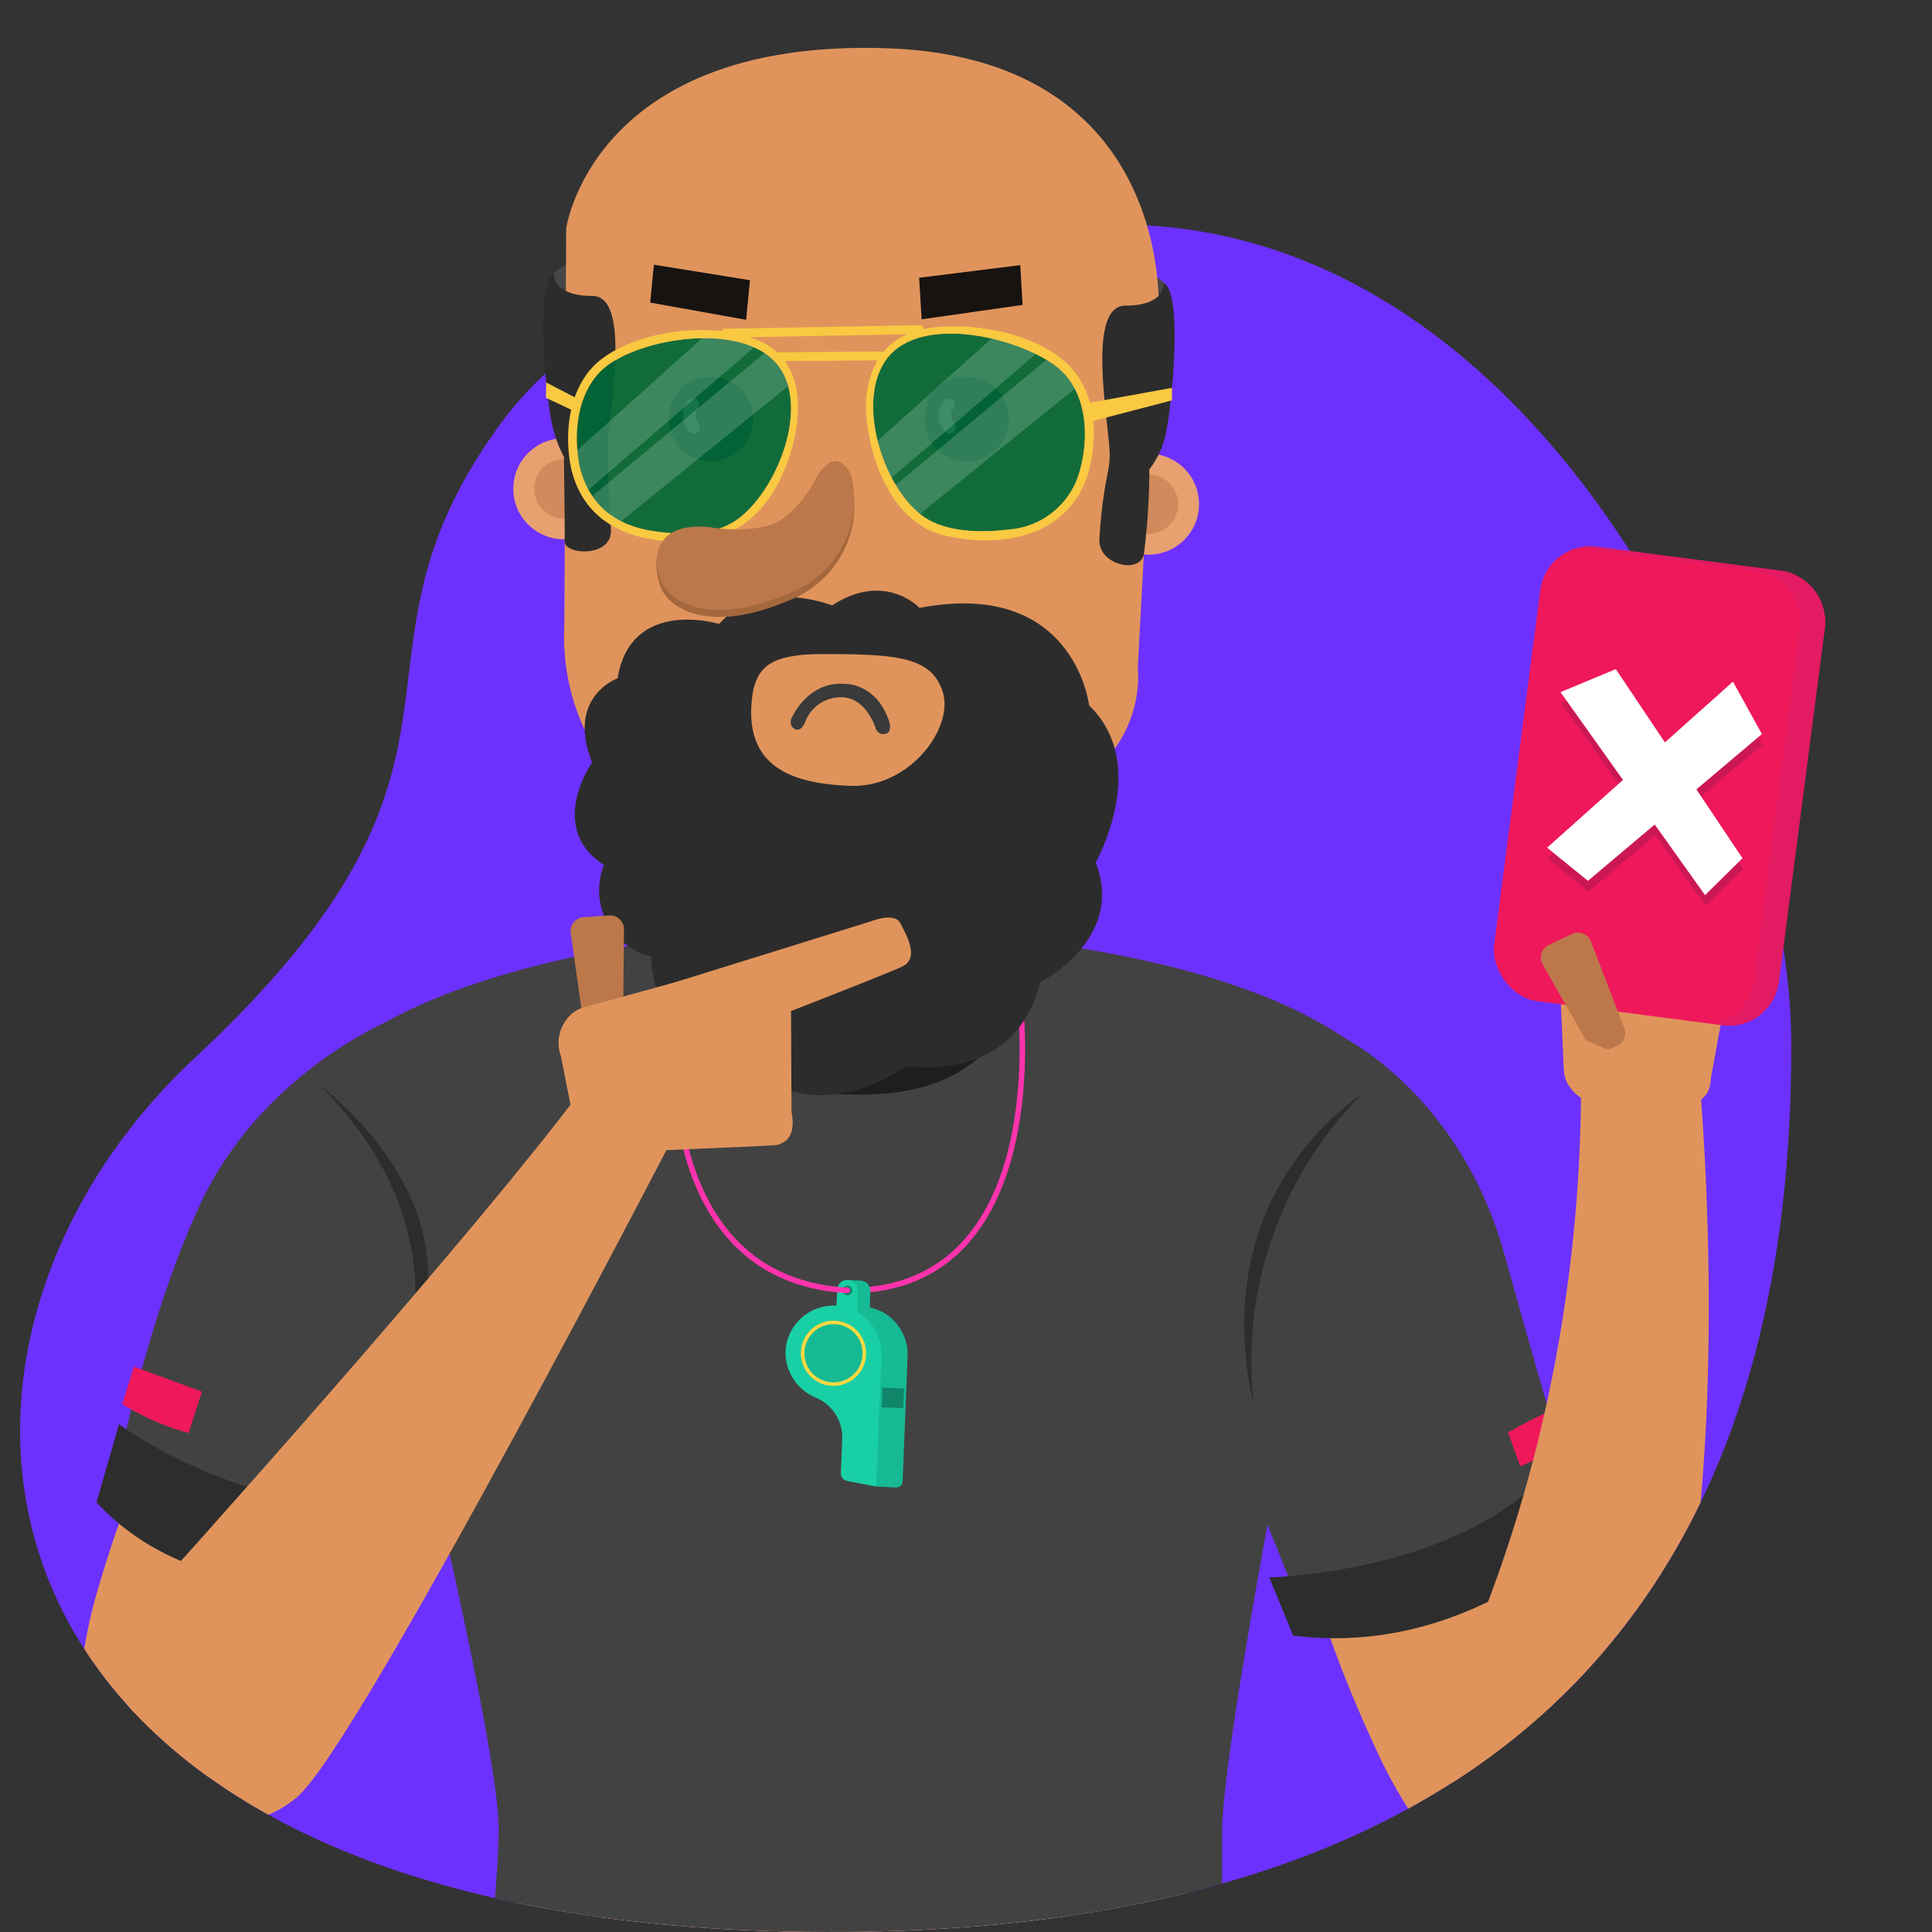 <svg xmlns="http://www.w3.org/2000/svg" xmlns:xlink="http://www.w3.org/1999/xlink" width="176" height="176" viewBox="0 0 176 176">
  <rect x="0" y="0" width="176" height="176" fill="#333333" stroke="none"/>
  <defs>
    <clipPath id="clip-path">
      <path id="Path_41767" data-name="Path 41767" d="M193.449,45.9H158.857V59.092A57.062,57.062,0,0,0,139.141,45.47V23.747H57.357v51.81h1.531c-2.826,12.521.97,22.378-20.661,42.531C8.865,145.446,15.7,197.569,95.682,197.746s87.951-51.906,87.951-80.871c0-.563-.015-1.141-.036-1.726h9.852Z" fill="none"/>
    </clipPath>
  </defs>
  <g id="Group_37633" data-name="Group 37633" transform="translate(-20.449 -21.747)">
    <rect id="Rectangle_4602" data-name="Rectangle 4602" width="176" height="176" transform="translate(20.449 21.747)" fill="none"/>
    <path id="Path_41699" data-name="Path 41699" d="M122.66,42.207S81.744,38.684,65.921,60.516s1.668,30.215-27.694,57.572S15.7,197.569,95.682,197.746s87.951-51.906,87.951-80.871C183.633,91.029,161.28,42.529,122.66,42.207Z" fill="#6d31ff"/>
    <g id="Group_37477" data-name="Group 37477">
      <g id="Group_37476" data-name="Group 37476">
        <path id="Path_41700" data-name="Path 41700" d="M178.649,107.149c.02-.147.389-2.2.382-2.35-.069-1.424-1.277-1.861-2.642-1.9L165.3,100.438a2.531,2.531,0,0,0-1.33.027,2.6,2.6,0,0,0-1.791,2.4l.73,16.4a2.834,2.834,0,0,0,.547,1.515,3.5,3.5,0,0,0,3.312,1.475l5.6.162c3.155.354,3.907-1.056,3.946-2.495Z" fill="#e0945c"/>
      </g>
      <rect id="Rectangle_4603" data-name="Rectangle 4603" width="26.137" height="41.727" rx="4.566" transform="matrix(0.992, 0.129, -0.129, 0.992, 161.357, 70.97)" fill="#ef185b"/>
      <path id="Path_41701" data-name="Path 41701" d="M182.627,73.729l-16.619-2.156a4.638,4.638,0,0,0-1.6.086l15.953,2.07a4.691,4.691,0,0,1,4.047,5.254l-4.163,32.08a4.674,4.674,0,0,1-3.65,3.96l.667.087a4.691,4.691,0,0,0,5.254-4.047l4.162-32.08A4.69,4.69,0,0,0,182.627,73.729Z" fill="#e21b63"/>
      <path id="Path_41702" data-name="Path 41702" d="M181.011,89.6l-2.638-4.779-6.2,5.537L167.7,83.684l-5.04,2.1,5.692,7.994-6.912,6.175,3.718,3.02,6.086-5.132,4.583,6.436,3.412-3.363-4.2-6.272Z" fill="#a81852" opacity="0.49" style="mix-blend-mode: multiply;isolation: isolate"/>
      <path id="Path_41703" data-name="Path 41703" d="M180.955,88.621l-2.638-4.779-6.2,5.537L167.647,82.7l-5.04,2.1,5.692,7.994-6.912,6.175,3.718,3.02,6.086-5.132,4.583,6.436,3.412-3.363-4.2-6.272Z" fill="#fff"/>
    </g>
    <path id="Path_41704" data-name="Path 41704" d="M167.79,117l-.987.469a1.266,1.266,0,0,1-1.68-.6l-4.187-7.354a1.266,1.266,0,0,1,.6-1.68l2.126-1.008a1.265,1.265,0,0,1,1.68.6l3.047,7.9A1.263,1.263,0,0,1,167.79,117Z" fill="#bc784a"/>
    <g id="Group_37491" data-name="Group 37491">
      <g id="Group_37490" data-name="Group 37490" clip-path="url(#clip-path)">
        <g id="Group_37489" data-name="Group 37489">
          <path id="Path_41705" data-name="Path 41705" d="M153.181,138.009s9.833,10.668,14.018,36.833c0,0,3.288,17.433-5.693,20.343l-6.176-3.015-17.016-50.643Z" fill="#e0945c"/>
          <path id="Path_41706" data-name="Path 41706" d="M136.825,142.964s-2.149,14.348,9.076,38.351c0,0,7.065,16.273,16.131,13.64l3.419-5.962L151.1,137.53Z" fill="#e0945c"/>
          <g id="Group_37478" data-name="Group 37478">
            <circle id="Ellipse_825" data-name="Ellipse 825" cx="4.602" cy="4.602" r="4.602" transform="translate(67.208 61.673)" fill="#e8a071"/>
            <circle id="Ellipse_826" data-name="Ellipse 826" cx="2.7" cy="2.7" r="2.7" transform="translate(69.11 63.575)" fill="#d18a5b"/>
          </g>
          <g id="Group_37479" data-name="Group 37479">
            <circle id="Ellipse_827" data-name="Ellipse 827" cx="4.602" cy="4.602" r="4.602" transform="translate(120.475 63.073)" fill="#e8a071"/>
            <circle id="Ellipse_828" data-name="Ellipse 828" cx="2.7" cy="2.7" r="2.7" transform="translate(122.377 64.975)" fill="#d18a5b"/>
          </g>
          <path id="Path_41707" data-name="Path 41707" d="M100.512,194.3l27.849-18.121s6.811,48.666-28.809,48.666c-33.259,0-15.412-24.949-15.412-24.949Z" fill="#f7af80"/>
          <path id="Path_41708" data-name="Path 41708" d="M88.532,196.675l-20.5-17.464s-8.5,46.668,29.124,46.668c33.258,0,18.291-24.948,18.291-24.948Z" fill="#f7af80"/>
          <path id="Path_41709" data-name="Path 41709" d="M99.794,225.849c-.308-4.645-.5-22.512,14.684-23.68l.082-.008c.3-.022.612-.038.929-.047,11.365-.306,13.384,10.331,13.241,18.632l.008,0s-1.383,51.508-4.217,68.855c0,0-2.123,21.5-10.756,21.494C98.965,311.087,99.314,249.111,99.794,225.849Z" fill="#f7af80"/>
          <path id="Path_41710" data-name="Path 41710" d="M94.828,225.849c.308-4.645.5-22.512-14.684-23.68l-.082-.008c-.3-.022-.613-.038-.929-.047-11.365-.306-13.385,10.331-13.241,18.632l-.008,0S67.266,272.256,70.1,289.6c0,0,2.123,21.5,10.755,21.494C95.657,311.087,95.308,249.111,94.828,225.849Z" fill="#f7af80"/>
          <path id="Path_41711" data-name="Path 41711" d="M130.917,215.925S121.121,374,118.751,401.443H105.089S97.7,250.13,99.794,225.849l-2.144-20.13Z" fill="#385e94"/>
          <path id="Path_41712" data-name="Path 41712" d="M64.922,215.28s5.761,158.279,7.409,185.775l13.658.359S97.23,250.347,95.774,226.02l2.672-20.068Z" fill="#385e94"/>
          <path id="Path_41713" data-name="Path 41713" d="M104.051,214.9l-3.578,24.937a18.934,18.934,0,0,1-4.781,0V213.8Z" fill="#2a4d77"/>
          <path id="Path_41714" data-name="Path 41714" d="M103.227,214.49l-3.344,24.877a12.183,12.183,0,0,1-3.834-.073l.5-26.032Z" fill="#1f66ca" opacity="0.19" style="mix-blend-mode: multiply;isolation: isolate"/>
          <path id="Path_41715" data-name="Path 41715" d="M115.342,218.727V234.8l6.18,7.023,7.962-3.6,1.189-17.044Z" fill="#1f66ca" opacity="0.59" style="mix-blend-mode: multiply;isolation: isolate"/>
          <path id="Path_41716" data-name="Path 41716" d="M80.436,218.727V234.8l-6.18,7.023-8.486-4.191-.664-16.451Z" fill="#1f66ca" opacity="0.59" style="mix-blend-mode: multiply;isolation: isolate"/>
          <path id="Path_41717" data-name="Path 41717" d="M70.221,186.426l-11.015-36.3c-4.251-4.51-6.862-15.217-6.862-15.217s-6.427-11.648,5.966-16.372l20.93-5.02,32.239-.286,28.291,4.5c12.464,4.534,6.218,16.28,6.218,16.28s-5.069,10.941-9.251,15.515l-10.962,36.235s-2.722,14.957-28.685,15.808S72.7,190.862,70.221,186.426Z" fill="#f7af80"/>
          <path id="Path_41718" data-name="Path 41718" d="M114.7,133.26l32.366-4.448s7.866-19.181-43.527-20.614S49.83,121.77,50.2,127.035,114.7,133.26,114.7,133.26Z" fill="#d68a56"/>
          <path id="Path_41719" data-name="Path 41719" d="M88.8,96.032v13.944l19.889.427.281-14.813Z" fill="#eba77c"/>
          <path id="Path_41720" data-name="Path 41720" d="M88.8,103.023s13.325,3.52,20.012.872l.157-8.305L88.8,96.032Z" fill="#cf8d62" opacity="0.8"/>
          <path id="Path_41721" data-name="Path 41721" d="M73.4,45.557s-5.165.225-2.017,5.628Z" fill="#474646"/>
          <path id="Path_41722" data-name="Path 41722" d="M123.982,46.435s5.165.225,2.018,5.628Z" fill="#474646"/>
          <path id="Path_41723" data-name="Path 41723" d="M71.86,78.709l.165-36.141s2.4-17.179,28.909-16.436,25.051,23.909,25.051,23.909l-.133.029L124.1,82.5a11.3,11.3,0,0,1-4.665,10.013l-9.3,7.5c-13.253,10.452-22.887,1.776-22.887,1.776L80,95.92A20.1,20.1,0,0,1,71.86,78.709Z" fill="#e0945c"/>
          <path id="Path_41724" data-name="Path 41724" d="M126.485,47.53s.194,2.057-3.52,2.057-1.351,11.3-1.426,13.807c-.045,1.5-.632,2.562-.938,7.467-.144,2.307,3.636,3.237,4.051,1.395a62.825,62.825,0,0,0,.5-7.754,7.9,7.9,0,0,0,1.419-2.925C127.129,59.6,128.283,48.574,126.485,47.53Z" fill="#2d2c2c"/>
          <path id="Path_41725" data-name="Path 41725" d="M70.894,46.651s-.194,2.057,3.521,2.057,1.351,11.3,1.426,13.808c.045,1.5-.107,2.364.261,7.444.188,2.592-4.212,2.364-4.207,1.125.009-1.972-.073-7.728-.073-7.728A11.044,11.044,0,0,1,70.813,60.7C70.25,58.726,69.1,47.695,70.894,46.651Z" fill="#2d2c2c"/>
          <g id="Group_37481" data-name="Group 37481">
            <path id="Path_41726" data-name="Path 41726" d="M48.017,131.611s-11.112,9.328-18.6,34.746c0,0-5.483,16.871,3.054,20.9l6.509-2.2L62.314,137Z" fill="#e0945c"/>
            <path id="Path_41727" data-name="Path 41727" d="M111.625,107.245s37.231,2.6,38.295,19.856a26.715,26.715,0,0,1-12.343,24.705s-5.8,29.786-5.8,36.843v44.61L96.663,219.342l-34.321,4.965s3.542-28.813,3.542-35.87-7.121-36.631-7.121-36.631A26.575,26.575,0,0,1,45.942,127.1c1.1-17.257,40.293-20.278,40.293-20.278s-1.718,13.581,13.427,12.6C112.893,118.574,111.625,107.245,111.625,107.245Z" fill="#424242"/>
            <path id="Path_41728" data-name="Path 41728" d="M84,106.143s-1.739,14.885,13.935,15.312,15.568-11.124,15.888-14.632h-3.2s1.173,11.644-12.1,11.857c-11.372.183-11.8-12.59-11.8-12.59Z" fill="#1e1e1e"/>
            <path id="Path_41729" data-name="Path 41729" d="M61.534,124.264l-6.063-9.335s-11.293,4.853-16.7,16.341-8.252,27.423-8.252,27.423,10.528,7.114,23.332,4.268l5.691-13.088Z" fill="#424242"/>
            <path id="Path_41730" data-name="Path 41730" d="M49.639,120.654s15.222,11.2,7.728,25.009C57.367,145.663,62.263,133.367,49.639,120.654Z" fill="#2d2d2d"/>
            <path id="Path_41731" data-name="Path 41731" d="M31.286,151.5s11.754,8.656,24.984,7.2l-2.276,6.822s-15.1,3.419-24.754-6.907Z" fill="#2d2d2d"/>
            <path id="Path_41732" data-name="Path 41732" d="M31.587,149.659a23.215,23.215,0,0,0,6.046,2.632l1.21-3.77-6.189-2.276Z" fill="#ef185b"/>
            <path id="Path_41733" data-name="Path 41733" d="M33.792,167.443s30.27-33.472,40.656-47.771l8.314,3.771S53.245,180.52,47.555,185.419s-15.083,1.841-15.083,1.841S30.662,176.832,33.792,167.443Z" fill="#e0945c"/>
            <g id="Group_37480" data-name="Group 37480">
              <path id="Path_41734" data-name="Path 41734" d="M113.4,113.448s2.919,24.908-14.643,25.85" fill="none" stroke="#ff33ad" stroke-linecap="round" stroke-miterlimit="10" stroke-width="0.5"/>
              <path id="Path_41735" data-name="Path 41735" d="M98.936,140.752a4.37,4.37,0,0,1,4.194,4.5h0l-.455,11.459a.558.558,0,0,1-.58.536l-1.824-.072s-.853-.794-.839-1.147l.113-2.844.008-.4a3.923,3.923,0,0,0-2.381-3.608l-.047-.02a4.447,4.447,0,0,1-2.736-4.1c.028-1.744,2.162-4.395,2.162-4.395Z" fill="#16ba94"/>
              <path id="Path_41736" data-name="Path 41736" d="M99.739,139.377l-.092,2.332-.939-.037-.938-.037-.214-.009.13-3.27,1.152.045A.94.94,0,0,1,99.739,139.377Z" fill="#16ba94"/>
              <path id="Path_41737" data-name="Path 41737" d="M100.748,145.156h0l-.477,12.017-2.644-.512a.714.714,0,0,1-.577-.729l.121-3.055a3.932,3.932,0,0,0-2.381-3.8l-.047-.02a4.449,4.449,0,0,1-2.736-4.1,4.37,4.37,0,1,1,8.738.2Z" fill="#19cfa5"/>
              <circle id="Ellipse_829" data-name="Ellipse 829" cx="2.971" cy="2.971" r="2.971" transform="matrix(0.909, -0.416, 0.416, 0.909, 92.443, 143.561)" fill="#ffd940"/>
              <circle id="Ellipse_830" data-name="Ellipse 830" cx="2.653" cy="2.653" r="2.653" transform="matrix(0.996, -0.085, 0.085, 0.996, 93.512, 142.608)" fill="#16ba94"/>
              <rect id="Rectangle_4604" data-name="Rectangle 4604" width="1.797" height="1.97" transform="translate(100.764 149.952) rotate(-87.728)" fill="#10856a"/>
              <path id="Rectangle_4605" data-name="Rectangle 4605" d="M0,0H2.359a.915.915,0,0,1,.915.915V.964a.915.915,0,0,1-.915.915H0a0,0,0,0,1,0,0V0A0,0,0,0,1,0,0Z" transform="translate(96.617 141.589) rotate(-87.728)" fill="#19cfa5"/>
              <path id="Path_41738" data-name="Path 41738" d="M97.666,138.855a.444.444,0,1,0,.425.461A.444.444,0,0,0,97.666,138.855Z" fill="#10856a"/>
            </g>
            <path id="Path_41739" data-name="Path 41739" d="M82.008,117.664s-1.359,20.692,15.64,21.634" fill="none" stroke="#ff33ad" stroke-linecap="round" stroke-miterlimit="10" stroke-width="0.5"/>
          </g>
          <g id="Group_37482" data-name="Group 37482">
            <path id="Path_41740" data-name="Path 41740" d="M104.66,59.714a3.848,3.848,0,1,0,3.844-3.636A3.745,3.745,0,0,0,104.66,59.714Z" fill="#282322"/>
            <path id="Path_41741" data-name="Path 41741" d="M107.354,58.906a1,1,0,0,0,.014,1.355c.49.543-.314,1.351-.806.805a2.125,2.125,0,0,1-.192-2.735.591.591,0,0,1,.78-.2.573.573,0,0,1,.2.779Z" fill="#fff"/>
          </g>
          <g id="Group_37483" data-name="Group 37483">
            <path id="Path_41742" data-name="Path 41742" d="M81.369,59.714a3.848,3.848,0,1,0,3.844-3.636A3.745,3.745,0,0,0,81.369,59.714Z" fill="#282322"/>
            <path id="Path_41743" data-name="Path 41743" d="M84.063,58.906a1,1,0,0,0,.014,1.355c.49.543-.313,1.351-.806.805a2.125,2.125,0,0,1-.191-2.735.589.589,0,0,1,.779-.2.573.573,0,0,1,.2.779Z" fill="#fff"/>
          </g>
          <path id="Path_41744" data-name="Path 41744" d="M139.82,122.729l2.924-6.535s10.714,5.272,14.732,19.748c3.531,12.721,6.93,24.147,6.93,24.147s-10.739,10.435-25.265,8.619l-7.4-18.539S129.526,131.458,139.82,122.729Z" fill="#424242"/>
          <path id="Path_41745" data-name="Path 41745" d="M136.08,165.447s18.486-.4,26.369-10.841l2.449,6.862s-10.683,11.276-26.646,9.282Z" fill="#2d2d2d"/>
          <path id="Path_41746" data-name="Path 41746" d="M104.178,47.051,113.39,45.9l.219,3.622-9.2,1.313Z" fill="#161311"/>
          <path id="Path_41747" data-name="Path 41747" d="M88.767,47.272l-8.751-1.409-.333,3.449,8.736,1.567Z" fill="#161311"/>
          <g id="Group_37485" data-name="Group 37485">
            <path id="Path_41748" data-name="Path 41748" d="M87.57,69.1c-2.137,1.5-5.125,1.4-7.626,1.028-3.446-.519-5.839-2.4-6.676-5.853-.637-3.073-.23-7.041,2.368-9.115,3.2-2.557,11.67-3.98,15.183-.685a.322.322,0,0,0,.126.125,4.793,4.793,0,0,1,.75.968C94.008,59.564,91.006,66.677,87.57,69.1Z" fill="#006838" opacity="0.92" style="mix-blend-mode: multiply;isolation: isolate"/>
            <path id="Path_41749" data-name="Path 41749" d="M84.928,52.093,72.644,63.108l1.208,3.424,15.5-13.317Z" fill="#fff" opacity="0.18"/>
            <path id="Path_41750" data-name="Path 41750" d="M90.41,53.646,74.244,67.062l2.117,2.713L92.6,56.637Z" fill="#fff" opacity="0.18"/>
            <path id="Path_41751" data-name="Path 41751" d="M112.273,69.991c-2.44.29-5.651.263-7.717-1.2-3.589-2.545-6.108-10.2-3.48-14.14,2.968-4.446,12.163-2.17,15.593.469,2.838,2.183,3.047,6.4,2.119,9.613A7.248,7.248,0,0,1,112.273,69.991Z" fill="#006838" opacity="0.92" style="mix-blend-mode: multiply;isolation: isolate"/>
            <path id="Path_41752" data-name="Path 41752" d="M111.124,52.276,100.13,62.135l1.208,3.424,13.745-11.807Z" fill="#fff" opacity="0.18"/>
            <path id="Path_41753" data-name="Path 41753" d="M115.859,54.458,101.726,66.186l2.117,2.713,15.079-12.2Z" fill="#fff" opacity="0.18"/>
            <g id="Group_37484" data-name="Group 37484">
              <path id="Path_41754" data-name="Path 41754" d="M118.695,56.1c-2.54-3.815-9.265-5.089-13.492-4.483-.211.03-.409.072-.607.114a.348.348,0,0,0-.368-.356c-6.379.107-11.332.213-17.711.32a.382.382,0,0,0-.348.219c-3.761-.422-8.181.514-10.834,2.478-3.018,2.233-3.569,6.6-2.85,10.067,1.239,5.124,5.623,6.7,10.488,6.644,4.97-.061,7.958-3.312,9.436-7.917.9-2.8,1.221-6.232-.463-8.544,3.285-.022,5.145-.045,8.43-.068a8.9,8.9,0,0,0-.959,5.424c.394,4.128,2.559,9.458,7.034,10.516,5.292,1.251,11.272.116,13.1-5.537C120.371,62.144,120.37,58.613,118.695,56.1ZM87.57,69.1c-2.137,1.5-5.125,1.4-7.626,1.028-3.446-.519-5.839-2.4-6.676-5.853-.637-3.073-.23-7.041,2.368-9.115,3.2-2.557,11.67-3.98,15.183-.685a.322.322,0,0,0,.126.125,4.793,4.793,0,0,1,.75.968C94.008,59.564,91.006,66.677,87.57,69.1Zm13.205-15.332c-3.657.025-5.888.05-9.545.076a5.859,5.859,0,0,0-1.429-.961,9.182,9.182,0,0,0-1.076-.421c5.271-.089,9.117-.177,14.388-.265a5.865,5.865,0,0,0-2.186,1.6A.374.374,0,0,0,100.775,53.764Zm11.5,16.227c-2.44.29-5.651.263-7.717-1.2-3.589-2.545-6.108-10.2-3.48-14.14,2.968-4.446,12.163-2.17,15.593.469,2.838,2.183,3.047,6.4,2.119,9.613A7.248,7.248,0,0,1,112.273,69.991Z" fill="#f9c941"/>
              <path id="Path_41755" data-name="Path 41755" d="M118.923,58.583l8.292-1.505v1.139l-7.526,1.968Z" fill="#f9c941"/>
              <path id="Path_41756" data-name="Path 41756" d="M72.953,58.015,70.2,56.588l-.019,1.4L73,59.312Z" fill="#f9c941"/>
            </g>
          </g>
          <path id="Path_41757" data-name="Path 41757" d="M119.666,86.019s-1.318-11.594-15.452-8.892c0,0-3.124-3.377-7.964-.226,0,0-6.5-2.588-10.29,1.689,0,0-8.02-2.476-9.256,4.952,0,0-4.71,1.689-2.314,7.655,0,0-4.193,5.965,1.078,9.342a6.229,6.229,0,0,0,4.316,8.361s-.124,8.636,8.5,9.424c0,0,4.905,6.8,14.852.535,0,0,9.758,1.738,12.066-7.616,0,0,7.795-3.95,5.063-10.929C120.265,100.314,125.295,91.422,119.666,86.019ZM97.912,93.336c-5.373-.2-9.849-1.752-8.907-8.356a5.039,5.039,0,0,1,.582-1.748c.544-.758,1.316-1.9,5.725-1.9,6.716,0,10.006.2,11.024,3.459S103.326,93.539,97.912,93.336Z" fill="#2d2c2c"/>
          <path id="Path_41758" data-name="Path 41758" d="M100.171,87.956s-.847-2.616-2.976-2.687a3.49,3.49,0,0,0-3.4,2.245s-.364,1.052-1.042.586c0,0-.589-.38-.054-1.2,0,0,1.426-3.031,4.574-2.859,0,0,3.045-.191,4.22,3.562,0,0,.175.734-.244.943C101.252,88.55,100.469,88.934,100.171,87.956Z" fill="#3a3a3a"/>
          <g id="Group_37486" data-name="Group 37486">
            <path id="Path_41759" data-name="Path 41759" d="M84.914,69.751v0l.046.006c.092.008.181.013.277.024l.1.028c4.022.543,5.871-.443,6.11-.585a9.833,9.833,0,0,0,3.2-3.69c1.946-3.582,3.319-.658,3.389-.361s1.9,8.074-5.841,11.311-10.979.282-11.542-1.2C80.109,73.834,79.192,69.3,84.914,69.751Z" fill="#bc784a"/>
            <path id="Path_41760" data-name="Path 41760" d="M80.662,74.65c.563,1.478,3.8,4.434,11.542,1.2a9.244,9.244,0,0,0,6.073-8.7A9.317,9.317,0,0,1,92.2,76.481c-7.742,3.238-10.979.282-11.542-1.2a6.411,6.411,0,0,1-.4-2.532A6.7,6.7,0,0,0,80.662,74.65Z" fill="#a5683d"/>
          </g>
          <path id="Path_41761" data-name="Path 41761" d="M76.04,116.119l-1.089.072a1.264,1.264,0,0,1-1.341-1.175l-1.186-8.379A1.264,1.264,0,0,1,73.6,105.3l2.348-.155a1.264,1.264,0,0,1,1.341,1.175l-.073,8.461A1.265,1.265,0,0,1,76.04,116.119Z" fill="#bc784a"/>
          <g id="Group_37488" data-name="Group 37488">
            <g id="Group_37487" data-name="Group 37487">
              <path id="Path_41762" data-name="Path 41762" d="M88.909,126.186c.147-.014,2.233-.108,2.375-.148,1.374-.383,1.533-1.658,1.269-3L92.5,111.685a2.519,2.519,0,0,0-.322-1.292,2.6,2.6,0,0,0-2.739-1.215l-15.832,4.343a2.82,2.82,0,0,0-1.357.869,3.494,3.494,0,0,0-.705,3.556l1.082,5.5c.353,3.155,1.894,3.576,3.306,3.3Z" fill="#e0945c"/>
            </g>
          </g>
          <path id="Path_41763" data-name="Path 41763" d="M79.9,115.481l-.319-3.513,20.237-6.3s2.115-.849,2.633.156,1.814,3.148.221,3.96c-1.264.645-19.552,7.724-19.552,7.724Z" fill="#e0945c"/>
          <path id="Path_41764" data-name="Path 41764" d="M162.534,149.878a51.23,51.23,0,0,0-4.7,2.355l1.1,3.091a14,14,0,0,0,4.446-2.821Z" fill="#ef185b"/>
          <path id="Path_41765" data-name="Path 41765" d="M144.493,121.466s-14.385,8.739-9.8,28.414A34.4,34.4,0,0,1,144.493,121.466Z" fill="#2d2d2d"/>
          <path id="Path_41766" data-name="Path 41766" d="M149.98,180.69s15.644-25.536,14.426-64.5a15.376,15.376,0,0,0,10.674,1.776s6.486,62.612-13.048,76.985Z" fill="#e0945c"/>
        </g>
      </g>
    </g>
  </g>
</svg>
